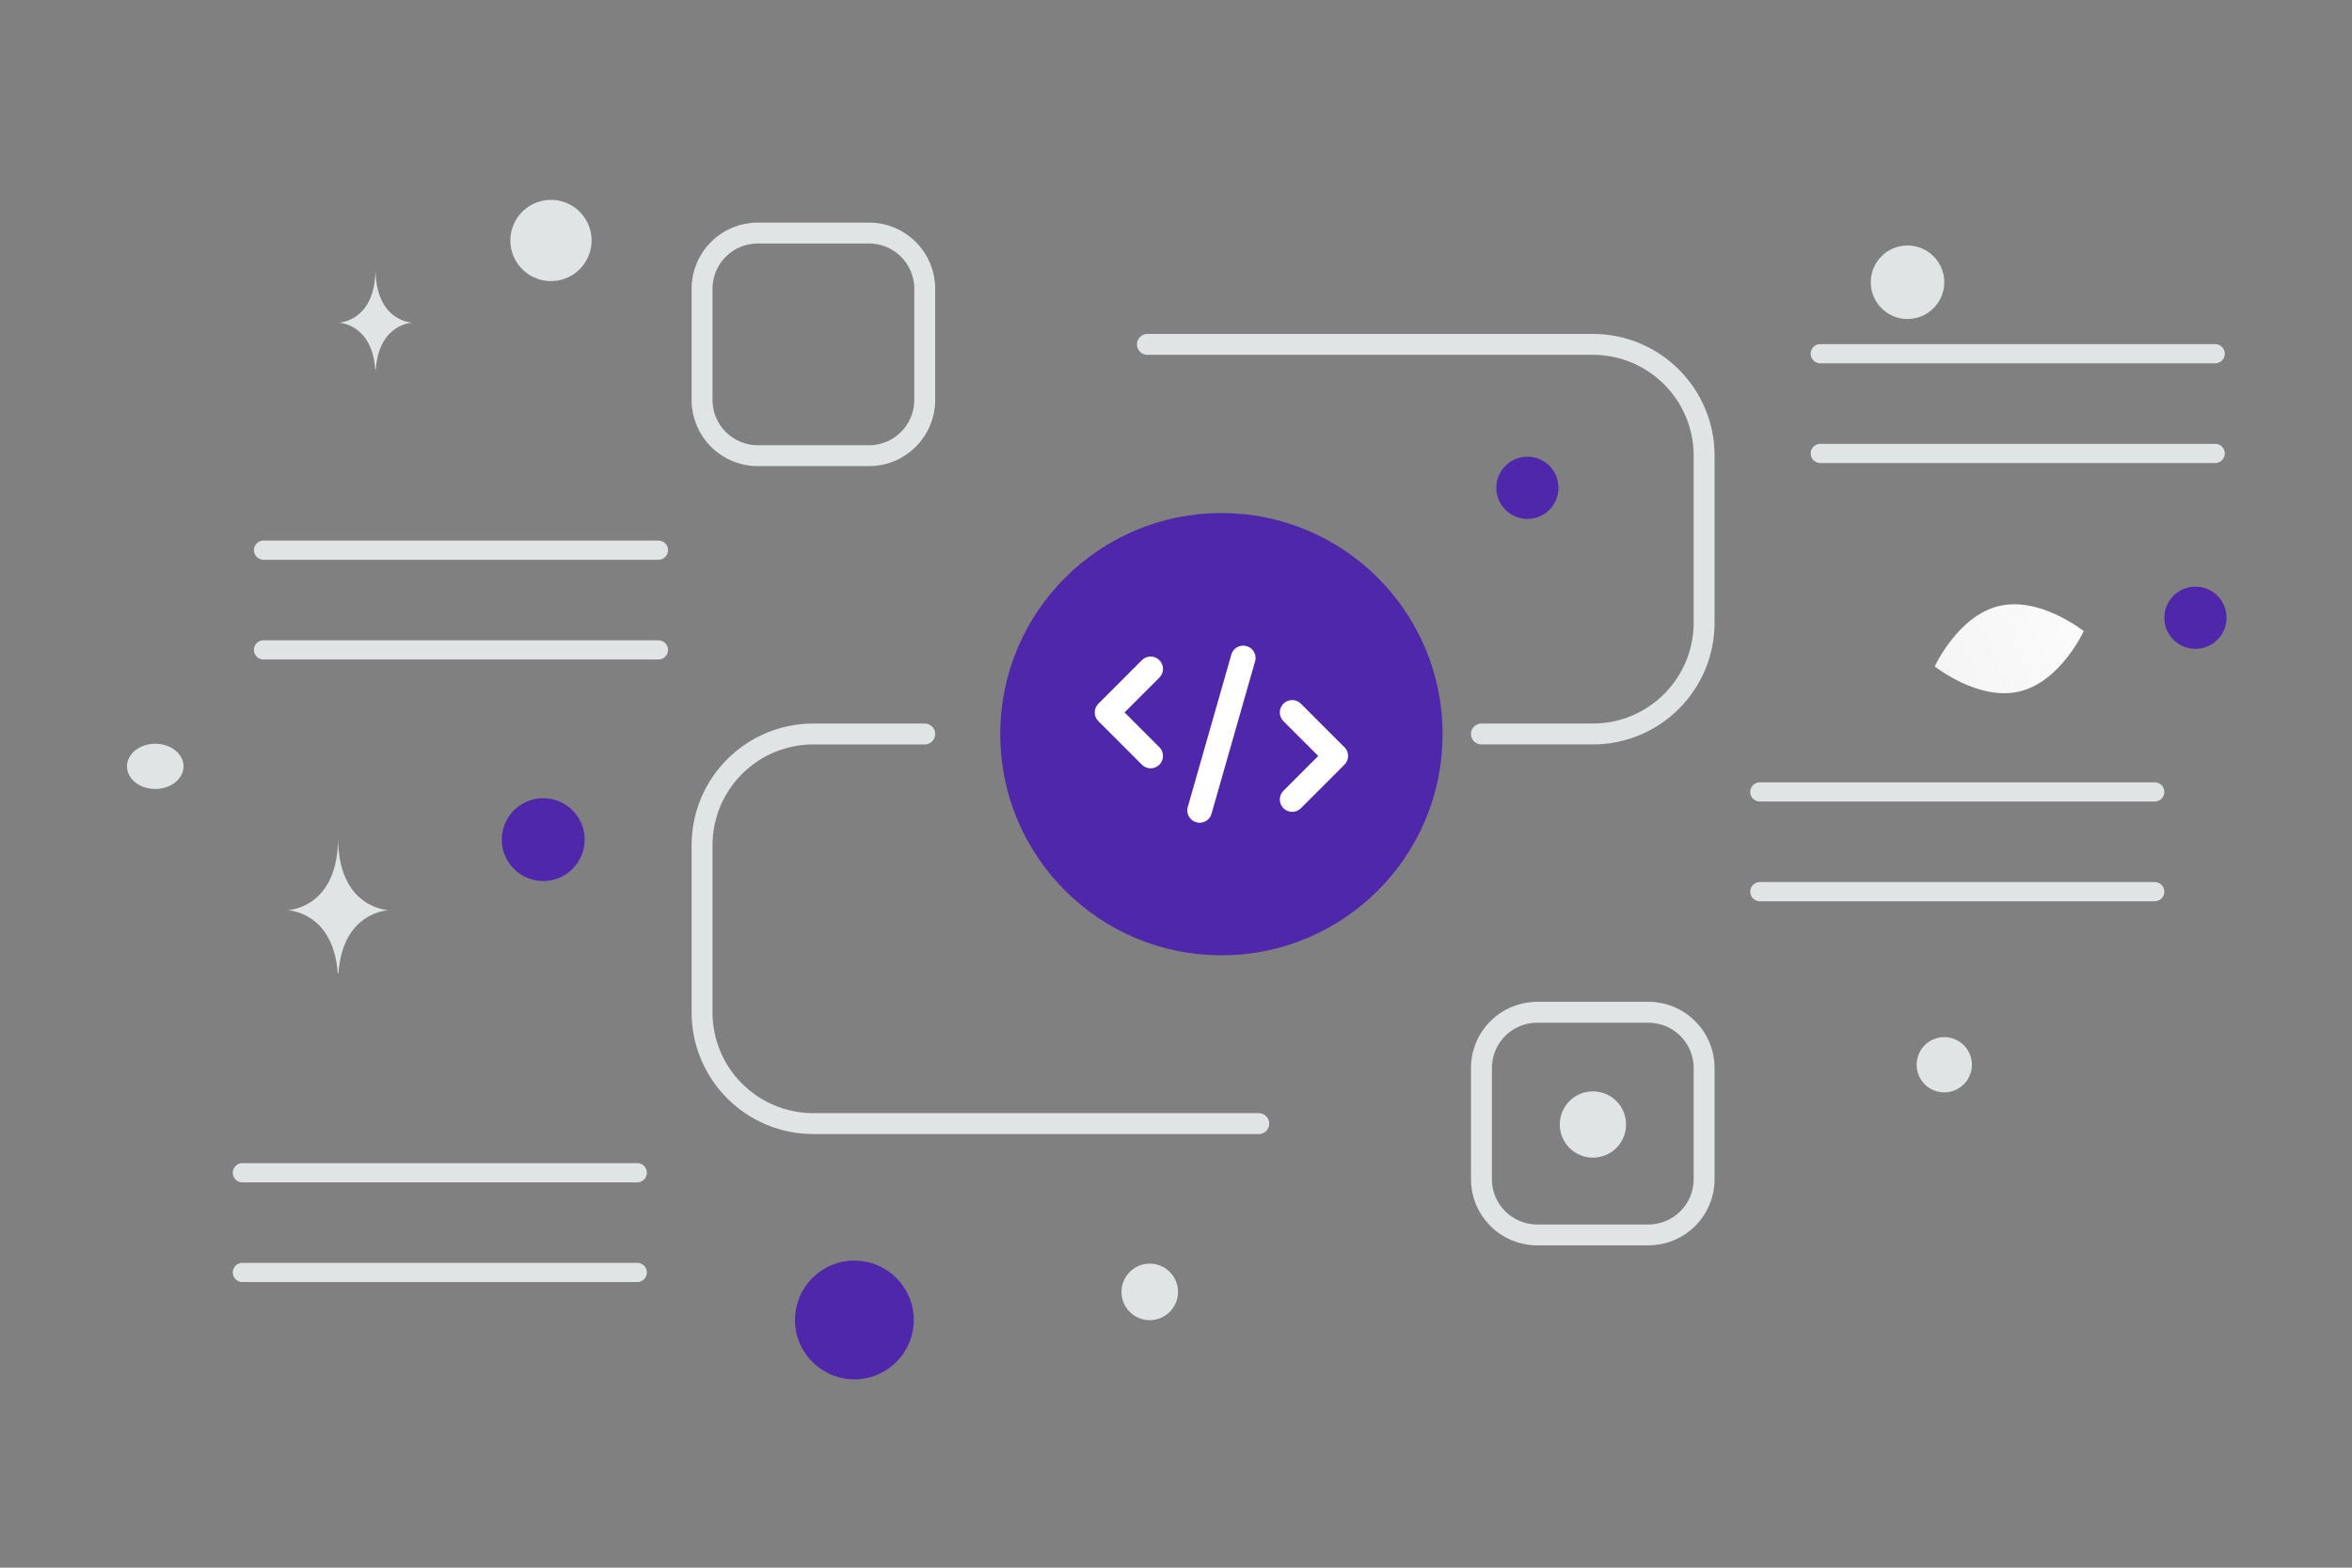 <svg width="900" height="600" viewBox="0 0 900 600" fill="none" xmlns="http://www.w3.org/2000/svg">
<rect x="0" y="0" width="900" height="600" fill="#808080" stroke="none"/>
<g clip-path="url(#clip0_1235_23224)">
<path d="M588.179 387.427H630.784C642.543 387.427 652.087 396.97 652.087 408.729V451.334C652.087 463.093 642.543 472.636 630.784 472.636H588.179C576.42 472.636 566.877 463.093 566.877 451.334V408.729C566.877 396.97 576.42 387.427 588.179 387.427ZM289.945 89.193H332.55C344.309 89.193 353.852 98.736 353.852 110.495V153.1C353.852 164.859 344.309 174.402 332.55 174.402H289.945C278.186 174.402 268.643 164.859 268.643 153.1V110.495C268.643 98.736 278.186 89.193 289.945 89.193V89.193Z" stroke="#E1E4E5" stroke-width="8" stroke-linecap="round" stroke-linejoin="round"/>
<path d="M439.062 238.311H481.667C493.426 238.311 502.97 247.854 502.97 259.613V302.218C502.97 313.977 493.426 323.521 481.667 323.521H439.062C427.303 323.521 417.76 313.977 417.76 302.218V259.613C417.76 247.854 427.303 238.311 439.062 238.311Z" stroke="#E1E4E5" stroke-width="12" stroke-linecap="round" stroke-linejoin="round"/>
<path d="M439.062 131.799H609.482C633.021 131.799 652.087 150.865 652.087 174.404V238.312C652.087 261.851 633.021 280.916 609.482 280.916H566.877M481.667 430.034H311.248C287.708 430.034 268.643 410.968 268.643 387.429V323.521C268.643 299.982 287.708 280.917 311.248 280.917H353.852" stroke="#E1E4E5" stroke-width="8" stroke-linecap="round" stroke-linejoin="round"/>
<path d="M467.383 359.726C510.866 359.726 546.116 324.476 546.116 280.993C546.116 237.51 510.866 202.26 467.383 202.26C423.9 202.26 388.65 237.51 388.65 280.993C388.65 324.476 423.9 359.726 467.383 359.726Z" fill="#4F27AA" stroke="#4F27AA" stroke-width="11.812" stroke-linecap="round" stroke-linejoin="round"/>
<path d="M475.715 251.834L459.052 310.155M440.296 289.323L423.64 272.667L440.296 256.001M494.455 305.988L511.12 289.323L494.455 272.667" stroke="white" stroke-width="9.45" stroke-linecap="round" stroke-linejoin="round"/>
<path d="M847.652 131.701H696.535C694.505 131.701 692.86 133.347 692.86 135.376C692.86 137.406 694.505 139.051 696.535 139.051H847.652C849.682 139.051 851.327 137.406 851.327 135.376C851.327 133.347 849.682 131.701 847.652 131.701Z" fill="#E1E4E5"/>
<path d="M824.518 299.424H673.401C671.371 299.424 669.726 301.069 669.726 303.099C669.726 305.128 671.371 306.774 673.401 306.774H824.518C826.548 306.774 828.193 305.128 828.193 303.099C828.193 301.069 826.548 299.424 824.518 299.424Z" fill="#E1E4E5"/>
<path d="M251.955 206.887H100.838C98.808 206.887 97.163 208.532 97.163 210.562C97.163 212.591 98.808 214.237 100.838 214.237H251.955C253.985 214.237 255.63 212.591 255.63 210.562C255.63 208.532 253.985 206.887 251.955 206.887Z" fill="#E1E4E5"/>
<path d="M243.858 445.166H92.741C90.711 445.166 89.066 446.811 89.066 448.841C89.066 450.871 90.711 452.516 92.741 452.516H243.858C245.888 452.516 247.533 450.871 247.533 448.841C247.533 446.811 245.888 445.166 243.858 445.166Z" fill="#E1E4E5"/>
<path d="M847.652 169.873H696.535C694.505 169.873 692.86 171.518 692.86 173.548C692.86 175.578 694.505 177.223 696.535 177.223H847.652C849.682 177.223 851.327 175.578 851.327 173.548C851.327 171.518 849.682 169.873 847.652 169.873Z" fill="#E1E4E5"/>
<path d="M824.518 337.594H673.401C671.371 337.594 669.726 339.239 669.726 341.269C669.726 343.298 671.371 344.944 673.401 344.944H824.518C826.548 344.944 828.193 343.298 828.193 341.269C828.193 339.239 826.548 337.594 824.518 337.594Z" fill="#E1E4E5"/>
<path d="M251.955 245.059H100.838C98.808 245.059 97.163 246.704 97.163 248.734C97.163 250.763 98.808 252.409 100.838 252.409H251.955C253.985 252.409 255.63 250.763 255.63 248.734C255.63 246.704 253.985 245.059 251.955 245.059Z" fill="#E1E4E5"/>
<path d="M243.858 483.338H92.741C90.711 483.338 89.066 484.983 89.066 487.013C89.066 489.043 90.711 490.688 92.741 490.688H243.858C245.888 490.688 247.533 489.043 247.533 487.013C247.533 484.983 245.888 483.338 243.858 483.338Z" fill="#E1E4E5"/>
<path d="M764.964 231.931C780.703 228.202 797.35 241.55 797.35 241.55C797.35 241.55 788.466 260.936 772.722 264.653C756.983 268.382 740.341 255.046 740.341 255.046C740.341 255.046 749.225 235.66 764.964 231.931Z" fill="url(#paint0_linear_1235_23224)"/>
<path d="M207.865 337.202C216.621 337.202 223.719 330.104 223.719 321.348C223.719 312.592 216.621 305.494 207.865 305.494C199.109 305.494 192.011 312.592 192.011 321.348C192.011 330.104 199.109 337.202 207.865 337.202Z" fill="#4F27AA"/>
<path d="M840.096 224.526C846.67 224.526 851.999 229.855 851.999 236.429C851.999 243.003 846.67 248.332 840.096 248.332C833.522 248.332 828.193 243.003 828.193 236.429C828.193 229.855 833.522 224.526 840.096 224.526Z" fill="#4F27AA"/>
<path d="M584.467 174.79C591.041 174.79 596.37 180.119 596.37 186.693C596.37 193.267 591.041 198.596 584.467 198.596C577.893 198.596 572.564 193.267 572.564 186.693C572.564 180.119 577.893 174.79 584.467 174.79Z" fill="#4F27AA"/>
<path d="M326.936 482.47C339.487 482.47 349.661 492.644 349.661 505.195C349.661 517.746 339.487 527.92 326.936 527.92C314.385 527.92 304.211 517.746 304.211 505.195C304.211 492.644 314.385 482.47 326.936 482.47Z" fill="#4F27AA"/>
<path d="M609.537 417.695C616.542 417.695 622.22 423.373 622.22 430.378C622.22 437.382 616.542 443.061 609.537 443.061C602.532 443.061 596.854 437.382 596.854 430.378C596.854 423.373 602.532 417.695 609.537 417.695Z" fill="#E1E4E5"/>
<path d="M439.955 483.626C445.931 483.626 450.776 488.47 450.776 494.447C450.776 500.423 445.931 505.268 439.955 505.268C433.979 505.268 429.134 500.423 429.134 494.447C429.134 488.47 433.979 483.626 439.955 483.626Z" fill="#E1E4E5"/>
<path d="M733.767 410.25C732.256 404.608 735.604 398.81 741.245 397.298C746.886 395.786 752.685 399.134 754.197 404.776C755.708 410.417 752.36 416.216 746.719 417.727C741.078 419.239 735.279 415.891 733.767 410.25Z" fill="#E1E4E5"/>
<path d="M729.916 93.954C737.686 93.954 743.984 100.252 743.984 108.022C743.984 115.791 737.686 122.09 729.916 122.09C722.147 122.09 715.848 115.791 715.848 108.022C715.848 100.252 722.147 93.954 729.916 93.954Z" fill="#E1E4E5"/>
<path d="M59.403 284.653C65.379 284.653 70.224 288.529 70.224 293.31C70.224 298.091 65.379 301.967 59.403 301.967C53.427 301.967 48.582 298.091 48.582 293.31C48.582 288.529 53.427 284.653 59.403 284.653Z" fill="#E1E4E5"/>
<path d="M195.819 96.063C193.597 87.77 198.518 79.246 206.811 77.024C215.104 74.802 223.627 79.723 225.849 88.016C228.071 96.309 223.15 104.833 214.857 107.055C206.565 109.277 198.041 104.355 195.819 96.063Z" fill="#E1E4E5"/>
<path d="M129.51 372.474H129.227C127.55 348.722 109.886 348.357 109.886 348.357C109.886 348.357 129.365 347.977 129.365 320.532C129.365 347.977 148.843 348.357 148.843 348.357C148.843 348.357 131.186 348.722 129.51 372.474ZM143.795 141.468H143.59C142.373 123.772 129.55 123.5 129.55 123.5C129.55 123.5 143.69 123.216 143.69 102.77C143.69 123.216 157.829 123.5 157.829 123.5C157.829 123.5 145.012 123.772 143.795 141.468Z" fill="#E1E4E5"/>
</g>
<defs>
<linearGradient id="paint0_linear_1235_23224" x1="824.233" y1="222.66" x2="686.453" y2="287.752" gradientUnits="userSpaceOnUse">
<stop stop-color="white"/>
<stop offset="1" stop-color="#EEEEEE"/>
</linearGradient>
<clipPath id="clip0_1235_23224">
<rect width="900" height="600" fill="white"/>
</clipPath>
</defs>
</svg>
